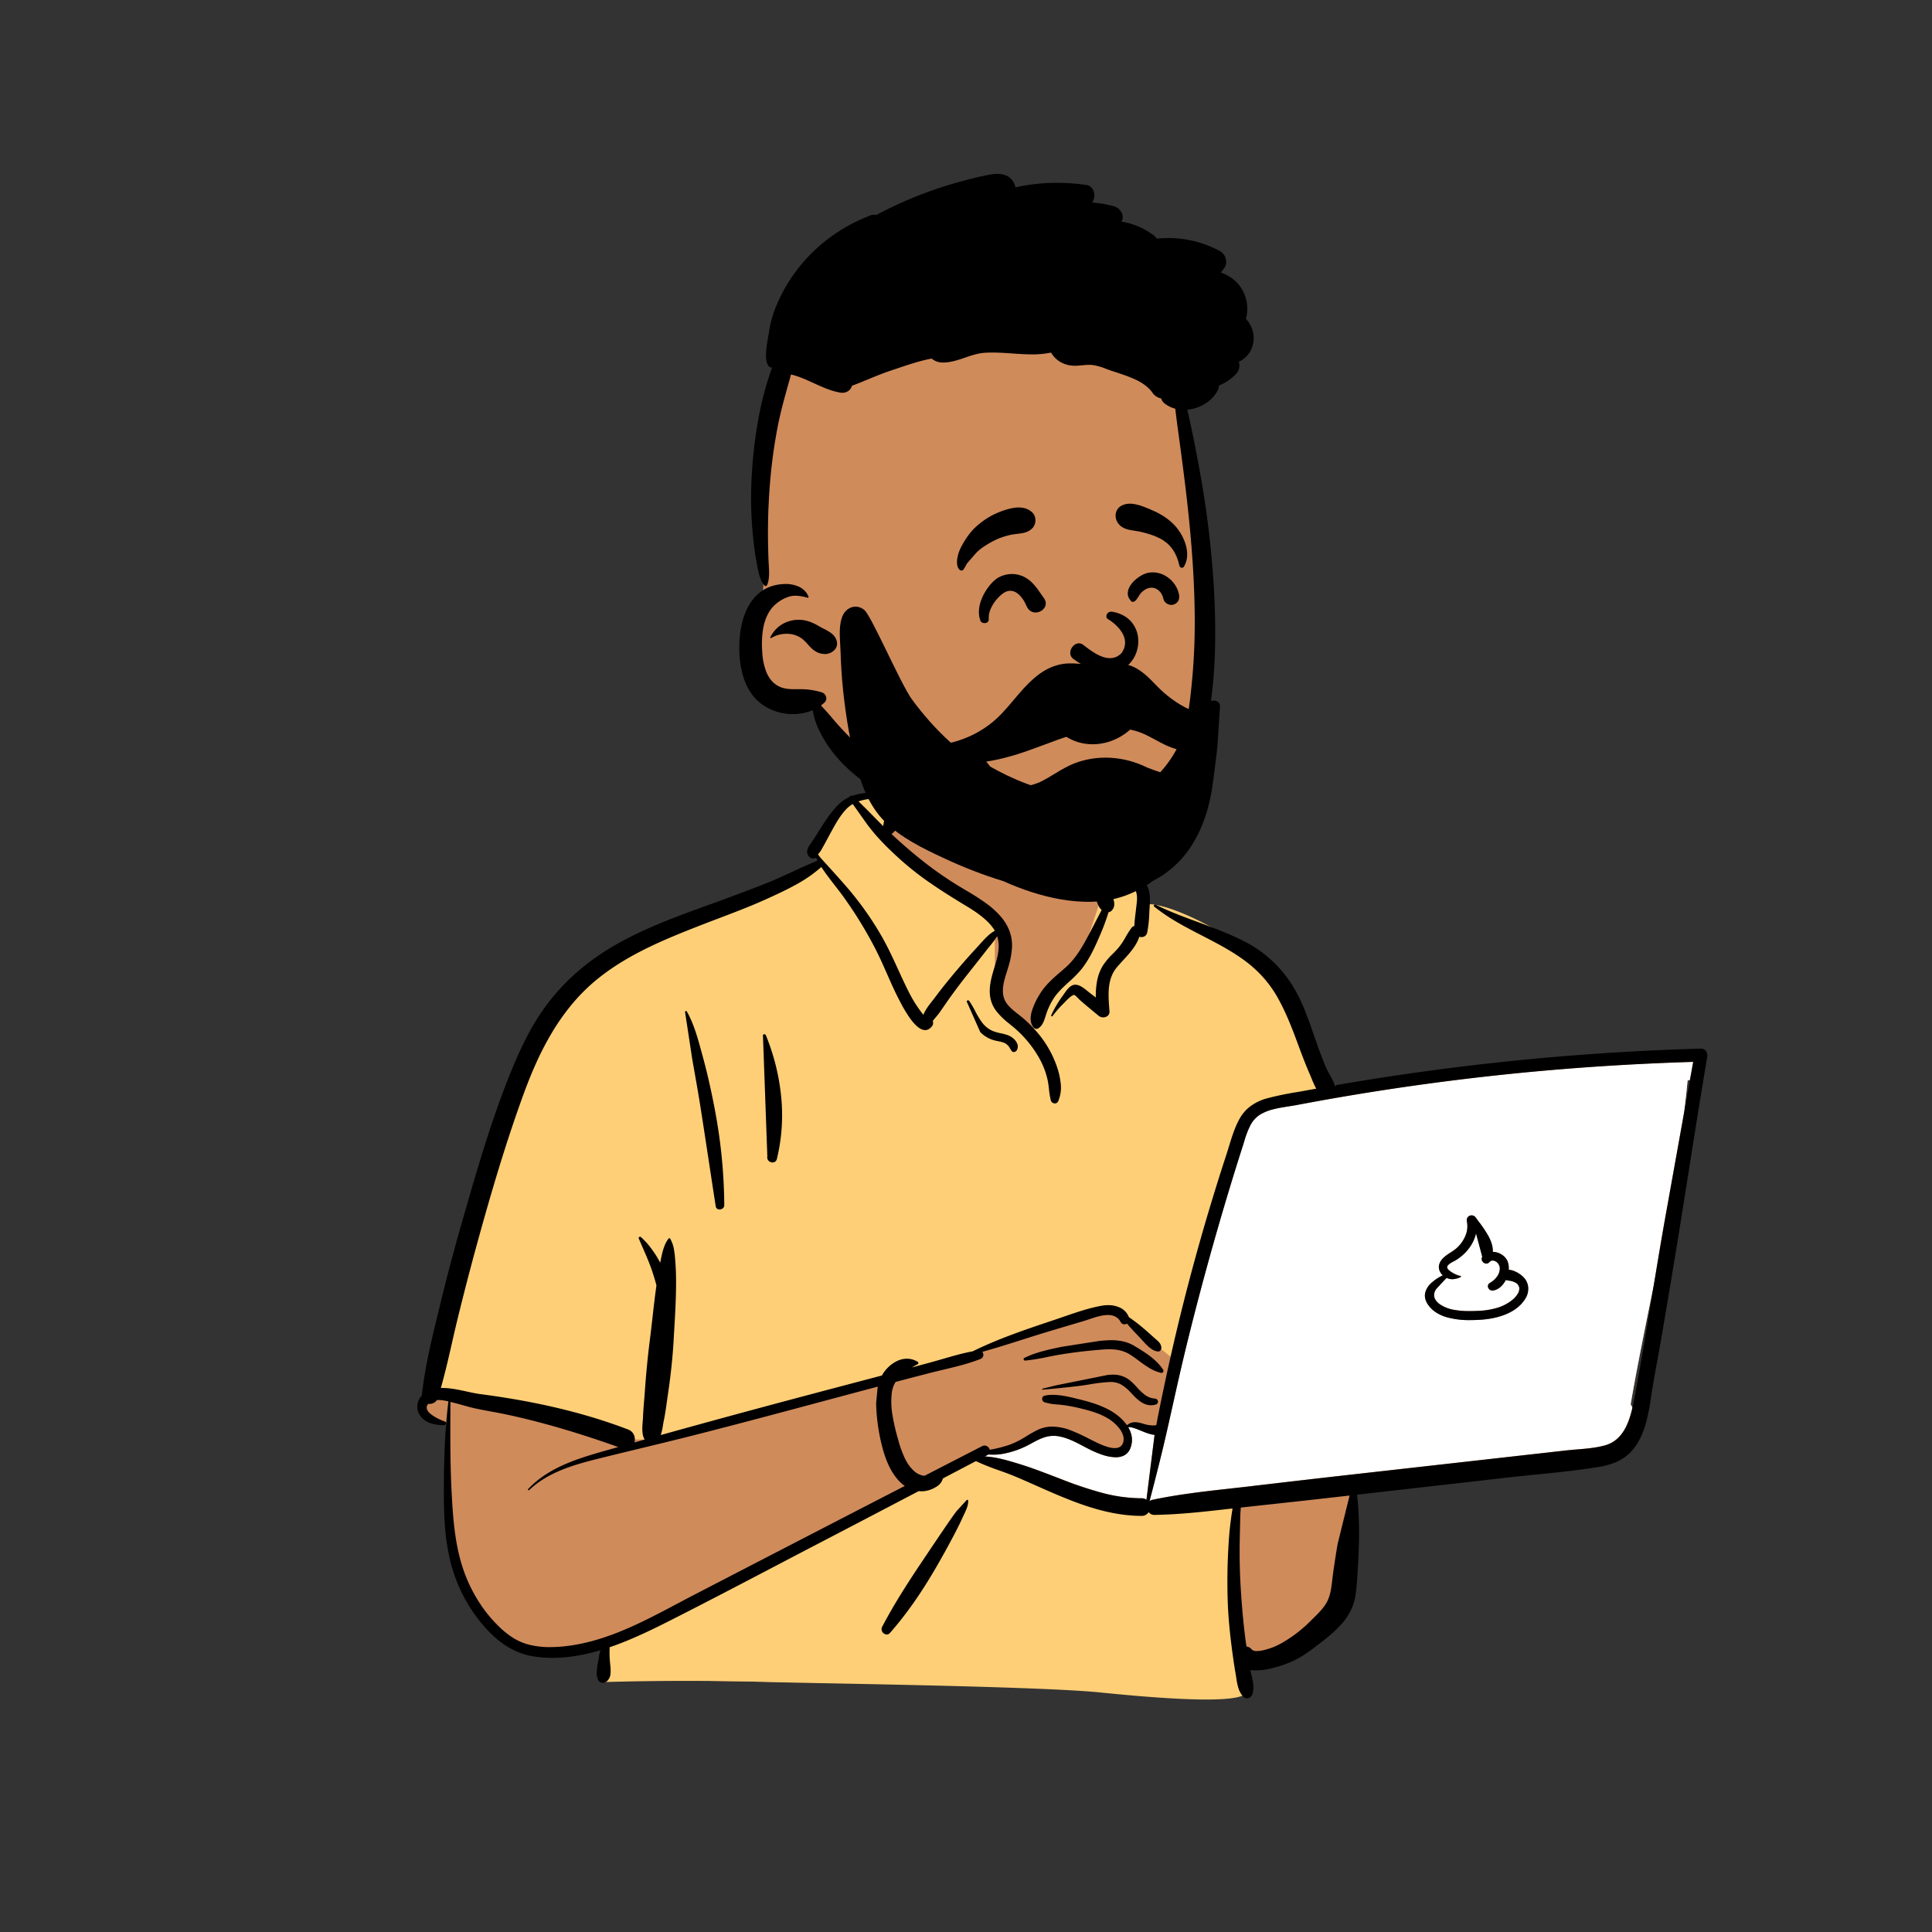 <?xml version="1.0" standalone="no"?>
<svg viewBox="-305 -150 1500 1500" style="width: 390px; height: 390px; justify-content: center; align-self: center; transform: scale(1, 1);" xmlns="http://www.w3.org/2000/svg"><rect x="-305" y="-150" width="1500" height="1500" fill="#333333" stroke="none"/><g transform="rotate(0 519.795 577.25)"><g id="body_Macbook" data-name="body/Macbook" transform="translate(0 459)"><path id="_Skin" data-name="✋ Skin" d="M971.081,233.472l-42.838,4.2c-68.388,5.225-136.749,16.137-204.613,22.686-1.69-2.75-5-2.3-7.005-.386-6.772-.593-14.361-5.769-20.5-.385-.2-.028-.4-.061-.6-.08-10.922-20.963-18.472-43.322-25.8-65.711-4.677-13.765-10.969-27.09-22.6-36.332-19.844-13.775-65.312-41.708-88.613-40.534A17.3,17.3,0,0,0,553,105.684c7.038-12-21.1-19.828-23.088-18.437,1.272-40.088-17.585-74.9-59.165-82.885C433.492-3.4,380.509-4.7,360.475,34.225c-2.2-.248-24.713-.365-26.892-.121-3.386-4.289-40.576,36.353-25.334,50.5C171.978,144.888,94.493,137.7,56.775,307.164c-5.1,15.92-5.471,33.341-10.855,48.906C26.763,400.8,11.226,448.432,7.359,497.1c-9.339,2.393-10.414,18.86.4,21.242,4.132.911,7.588,2.155,10.6,4.514-2.355,39.886,7.291,131,13.369,130.719,12.394,39.443,67.675,50.575,106.813,36.714-6.747,12.693,0,20.674,0,27.456,140.827,5.328,294.807,2.26,435.595,9.567,18.009-.256,36.951,4.423,54.714,1.73,10.833-2.6,10.851-19.63-.137-21.736l48.013-10.428c-1.073-.4,19.791-14.283,35.56-40.216,14.678-29.01,4.688-64.028,11.339-95.584,51.944-4.248,104.748-6.064,156.124-14.861,7.005,20.959,37.329-4.107,46.967-14.19l-.036-.047a11.708,11.708,0,0,0,8.531-10.824c3.271-4.674,3.958-11.262.821-15.779,14.378-82.968,36.3-167.68,44.222-251.428a17.73,17.73,0,0,0,7.675-3.74l-.181-.181c3.789-4.224,4.526-11.515-1.791-15.1C980.865,232.029,976.611,232.928,971.081,233.472Z" transform="translate(25.001 -24)" fill="#d08b5b"></path><path id="_Top" data-name="👕 Top" d="M599.044,706.568c-18.912,0-46.669-1.85-82.5-5.5-15.769-1.606-48.213-3.12-96.432-4.5-40.841-1.168-85.028-2.025-117.292-2.651h-.1c-16.834-.327-30.13-.585-38.016-.791l-2.164-.059c-22.335-.645-44.847-.971-66.91-.971s-44.3.327-66.09.971v-27l125-62,112-63,54-25,11,7,90,29,55,7,45-7v77l9,72c-1,1.825-4.149,3.212-9.375,4.125S608.5,706.568,599.044,706.568ZM170.6,504.653H147.368L12.183,472.007,0,467.986a336.59,336.59,0,0,1,5.035-35.972c2.221-11.447,5.108-23.361,8.58-35.412a584.928,584.928,0,0,1,24.849-68.464c2.783-8.043,4.253-16.741,5.675-25.153,1.335-7.9,2.715-16.06,5.18-23.753,7.474-33.58,16.611-60.791,27.934-83.188,2.722-5.385,5.623-10.58,8.62-15.439,2.94-4.767,6.071-9.368,9.3-13.675A162.067,162.067,0,0,1,115.9,144.112c13.563-12.348,29.547-22.772,50.3-32.806,18.815-9.1,39.246-16.841,62.9-25.81l.009,0c21.418-8.12,45.693-17.323,71.681-28.819a11.661,11.661,0,0,1-3.639-8.439,27.163,27.163,0,0,1,2.2-10.725c2.617-6.667,7.6-14.493,13.677-21.471A65.377,65.377,0,0,1,320.4,8.686c2.244-1.851,3.967-2.829,4.982-2.829a.9.9,0,0,1,.745.315l.213-.019.462-.024.594-.021c1.561-.045,4.395-.071,7.98-.071,7.273,0,16.307.105,17.642.256A58.258,58.258,0,0,1,356.773,0l8.267,6.172-18.047,29.65,87.913,71.111v56.8l27.832,26.325,15.908-26.325,22.417-29.811L516.994,85.6,511.57,53.76l10.908-1.028c.053,2.169.044,4.384-.026,6.583a1.722,1.722,0,0,1,.9-.16c1.946,0,6.516,1.058,11.154,3.018a35.95,35.95,0,0,1,6.559,3.53,15.183,15.183,0,0,1,4.6,4.662,6.937,6.937,0,0,1-.119,7.386A17.261,17.261,0,0,1,551.065,89c.478-.024.969-.036,1.458-.036,5.534,0,12.559,1.494,20.88,4.442A199.622,199.622,0,0,1,597.7,104.191c7.465,3.85,15.37,8.329,23.495,13.314,8.2,5.033,14.581,9.321,18.486,12.031a57.38,57.38,0,0,1,13.905,16.47,107.9,107.9,0,0,1,8.692,19.862l1.1,3.358,1.138,3.447,1.145,3.445c6.023,18.019,12.906,37.21,22.415,55.461.149.014.3.037.438.057l.026,0,.136.02a9.566,9.566,0,0,1,6.584-2.425,29.364,29.364,0,0,1,7.654,1.447,35.478,35.478,0,0,0,6.258,1.363,5.407,5.407,0,0,1,3.649-1.555,3.772,3.772,0,0,1,3.235,1.754l.121.187L631.8,249.051l-55.66,195.244L527.67,404.949l-26.018,3.87L432.942,433.6,353.03,454.357Z" transform="translate(32.456 3.932)" fill="#ffcf77"></path><path id="_Computer" data-name="💻 Computer" d="M127.855,341.045v0c5.676-21.482,10.058-39.152,13.793-55.609,1.406-6.2,2.813-12.5,4.173-18.588l0-.014c3.255-14.573,6.621-29.642,10.216-44.4,10.053-41.275,21.627-83.542,34.4-125.626,2.624-8.645,5.355-17.427,8.119-26.1l1.941-6.069,1.494-4.836a57.57,57.57,0,0,1,4.3-10.749,21.378,21.378,0,0,1,7.651-8.269,38.365,38.365,0,0,1,10.529-4.1c3.768-.94,7.693-1.556,11.49-2.152,2-.314,3.885-.61,5.731-.947l6.094-1.145c9.072-1.693,18.285-3.344,27.383-4.909,43.561-7.493,87.947-13.582,131.926-18.1,22.77-2.338,46-4.307,69.044-5.851C498.977,2.05,522.262.894,545.35.145L549.967,0l-2.513,14c-.593.194-1.205.361-1.821.5-.766,8.1-1.7,16.534-2.766,25.072l-15.581,86.839c-2.771,15.84-5.358,31.489-7.771,46.16l-3.356,16.544L514.082,199.4c-4.232,21-8.7,43.6-12.67,66.531a10.917,10.917,0,0,1,1.351,2.679l-.294,1.244-.2.83-.21.819a68.477,68.477,0,0,1-2.758,8.518,39.434,39.434,0,0,1-4.054,7.684,26.434,26.434,0,0,1-5.809,6.149,23.779,23.779,0,0,1-8.022,3.912c-6.941,1.914-14.448,2.539-21.708,3.143-2.477.206-5.037.419-7.507.68l-1.068.116L282.469,320.672c-17.749,2-36.6,4.166-61.116,7.037L203.7,329.78c-4.253.493-8.582.975-12.768,1.441l-.05.006c-20.034,2.232-40.75,4.54-60.791,8.8a5.447,5.447,0,0,0-2.229,1.012ZM377.9,119.157a3.684,3.684,0,0,0-3.677,4.458l.118.6a19.009,19.009,0,0,1-1.177,10.7,27.156,27.156,0,0,1-6.139,9.013,34.544,34.544,0,0,1-5.455,4.077c-3.544,2.315-7.209,4.71-8.594,8.643a7.7,7.7,0,0,0-.107,4.978,9.482,9.482,0,0,0,2.7,4.1l-.58.286-.567.29-.554.293-.54.3-.526.3A30.909,30.909,0,0,0,345.7,172.6a14.068,14.068,0,0,0-3.852,6.936c-.637,3.359.424,6.793,3.154,10.209a22.9,22.9,0,0,0,6.28,5.376,33.262,33.262,0,0,0,7.853,3.282,65.144,65.144,0,0,0,17.552,2.084c2.571,0,5.266-.1,8.237-.294l.868-.06c9.485-.711,26.523-3.823,34.067-16.669a14.2,14.2,0,0,0,2.006-8.4,12.785,12.785,0,0,0-3.572-7.824c-2.474-2.588-7.143-5.528-11.548-5.871a14.244,14.244,0,0,0-.947-6.7,11.518,11.518,0,0,0-4.628-5.154,13.687,13.687,0,0,0-6.781-2.049c.156-3.7-.952-7.706-3.391-12.241a93.688,93.688,0,0,0-7.5-11.164c-.416-.558-.846-1.135-1.262-1.7l-.542-.739-.527-.726a4.021,4.021,0,0,0-3.27-1.745ZM125.48,339.94h0a6.534,6.534,0,0,0-3.826-1.132h-.3a120.46,120.46,0,0,1-30.233-4.192A282.686,282.686,0,0,1,62,325l-2.918-1.112-8.134-3.127c-7.494-2.871-16.228-6.158-25.051-8.835L22.474,310.9l-1.74-.514c-5.925-1.73-12.914-3.558-19.825-4L0,306.335l1.942-1.019a4.591,4.591,0,0,0,.754-.5c1.331.1,2.577.146,3.811.146a41.283,41.283,0,0,0,7.41-.647,69.562,69.562,0,0,0,20.866-7.371l2.9-1.573,1.189-.631.786-.408.781-.394a39.173,39.173,0,0,1,6.272-2.575,23.008,23.008,0,0,1,6.682-1.011,24.152,24.152,0,0,1,5.021.541c6.424,1.352,12.3,4.444,17.977,7.433,1.394.734,2.834,1.492,4.257,2.211l1.281.638.86.416.877.413.888.406c6.717,3.022,12.454,4.554,17.051,4.554,6.32,0,10.349-2.924,11.976-8.692,1.381-4.9.613-9.841-2.282-14.7.176-.015.354-.022.529-.022,2.5,0,5.838,1.362,9.375,2.8,3.462,1.411,7.041,2.87,10.144,3.182l.43.035-6.3,50.36ZM376.3,193.481a64.38,64.38,0,0,1-12.06-.975,27.928,27.928,0,0,1-10.748-4.161c-2.771-1.9-4.38-4.177-4.654-6.58a7.912,7.912,0,0,1,2.441-6.3c2.345-2.552,4.768-5.189,7.281-7.755a10.014,10.014,0,0,0,4.395,1.03,15.86,15.86,0,0,0,6.438-1.654.432.432,0,0,0,.245-.508.546.546,0,0,0-.505-.453c-1.045,0-3.454-.95-5.726-2.258-1.256-.722-4.2-2.57-4.435-4.121-.311-2.068,3.059-3.826,5.288-4.99l.007,0c.244-.127.475-.248.682-.359l.3-.164.26-.151a38.158,38.158,0,0,0,6.063-4.551,32.255,32.255,0,0,0,9.657-15.778l.131-.544,4.841,18.133-.084.149a3.257,3.257,0,0,0,.134,3.264,3.787,3.787,0,0,0,3.126,1.877,2.97,2.97,0,0,0,2.155-.948l.267-.287a3.465,3.465,0,0,1,2.549-1.143,5.336,5.336,0,0,1,3.738,1.884,6.107,6.107,0,0,1,1.749,3.836,11.036,11.036,0,0,1-1.982,6.454,17.186,17.186,0,0,1-4.879,4.667l-.265.172-.7.433a2.9,2.9,0,0,0-1.316,3.352,3.563,3.563,0,0,0,3.4,2.5,3.764,3.764,0,0,0,.567-.044c3.885-.595,7.457-3.57,9.8-8.164a22.163,22.163,0,0,0,2.485.508,14.088,14.088,0,0,1,4.778,1.405,5.632,5.632,0,0,1,3.23,4.237,7.46,7.46,0,0,1-1.209,4.551,17.951,17.951,0,0,1-3.388,4.072l-.16.143-.32.279a34.019,34.019,0,0,1-12.384,6.511,58.539,58.539,0,0,1-13.918,2.239l-.534.024C381.215,193.39,378.79,193.481,376.3,193.481Z" transform="translate(459.6 215.4)" fill="#fff"></path><path id="_Ink" data-name="🖍 Ink" d="M644.108,714.587a3.747,3.747,0,0,1-2.779-1.232,17.477,17.477,0,0,1-3.893-6.888,52.855,52.855,0,0,1-1.61-7.814v-.006l0-.016c-.134-.867-.272-1.763-.423-2.645-1.054-6.166-2.009-12.569-2.921-19.574-1.917-14.734-2.971-26.864-3.317-38.176-.4-13.028-.246-26.254.459-39.31.344-6.363.783-13.2,1.666-20.116.406-3.182.759-5.852,1.161-8.539.15-1,.317-2.015.512-3.1l-10.811,1.22c-15.833,1.767-32.725,3.515-49.856,3.781H572.2a5.4,5.4,0,0,1-4.4-2.182,6.206,6.206,0,0,1-5.512,2.948h-.032c-23.787-.088-45.888-8.076-66.227-16.694-5.084-2.155-10.21-4.43-15.168-6.63l-.021-.009c-5.465-2.425-11.117-4.933-16.725-7.286-4.12-1.729-8.429-3.279-12.6-4.778a183.264,183.264,0,0,1-17.826-7.127l-25.62,13.439a10.53,10.53,0,0,1-4.208,5.885,22.7,22.7,0,0,1-4.793,2.566,19.918,19.918,0,0,1-7.67,1.528,20.828,20.828,0,0,1-2.146-.112c-23.43,12.277-41.414,21.685-58.313,30.5l-19.453,10.14c-11.248,5.857-22.577,11.79-33.532,17.527-27.079,14.182-55.08,28.847-82.828,42.866l-2.871,1.445c-12.556,6.3-27.47,13.443-42.885,18.711a76.159,76.159,0,0,0,.22,11.469l.076.873c.034.363.071.725.109,1.109l0,.042a34.478,34.478,0,0,1,.227,6.969,8.763,8.763,0,0,1-2.735,5.912,4.976,4.976,0,0,1-3.266,1.223,3.858,3.858,0,0,1-3.58-2.106,13.446,13.446,0,0,1-1.087-6.814,58.845,58.845,0,0,1,1.049-7.5c.212-1.15.412-2.233.562-3.24a49.273,49.273,0,0,1,1.1-5.6,152.717,152.717,0,0,1-18.426,4.321,114.164,114.164,0,0,1-18.621,1.6,94,94,0,0,1-15.188-1.212,53.069,53.069,0,0,1-12.037-3.487,59.928,59.928,0,0,1-10.721-5.936,76.32,76.32,0,0,1-9.525-7.866,103.674,103.674,0,0,1-8.449-9.279,120.433,120.433,0,0,1-14.3-22.283,121.976,121.976,0,0,1-9.107-24.864,171.148,171.148,0,0,1-4.392-29.823c-.678-10.125-.721-20.489-.666-30.18.068-11.9.338-22.414.828-32.148.578-11.5,1.458-21.983,2.689-32.041a34.716,34.716,0,0,0-7.706-1.091c-.408,0-.81.013-1.194.04a6.187,6.187,0,0,1-2.535,2.257,7.457,7.457,0,0,1-3.274.745,7.594,7.594,0,0,1-.891-.053,4.02,4.02,0,0,0-1.13,3.83c.507,1.989,2.557,4.072,6.091,6.191a45.463,45.463,0,0,0,7.813,3.653,1.61,1.61,0,0,1,1.023,1.808,1.3,1.3,0,0,1-1.344,1.141l-.077,0-1.113-.053c-6.93-.369-13.892-1.577-17.869-7.863A12.081,12.081,0,0,1,.086,486.7a12.958,12.958,0,0,1,3.432-7.266c2.265-21.418,7.434-42.671,12.432-63.224l.032-.131c.571-2.349,1.162-4.778,1.738-7.167,5.119-21.228,11.063-43.562,18.172-68.277l2.918-10.129c4.935-17.091,10.3-35.364,16.09-53.2,6.352-19.568,12.569-36.624,19.007-52.142,3.975-9.582,7.776-17.791,11.62-25.1a177.7,177.7,0,0,1,14.593-23.461,165.137,165.137,0,0,1,16.8-19.283,172.334,172.334,0,0,1,19.551-16.491c11.722-8.5,25.376-16.2,41.743-23.54,14.425-6.47,29.387-11.99,44.724-17.542l1.342-.485c14.93-5.4,30.881-11.246,46.378-17.391,7.018-2.782,14-6,20.743-9.113,6.307-2.91,12.829-5.918,19.36-8.559-.446-.81-.874-1.624-1.272-2.418l-.249.211-.005,0,0,0c-.039.03-.08.061-.122.09a3,3,0,0,1-1.725.51,4.164,4.164,0,0,1-2.755-1.088,5.513,5.513,0,0,1-1.968-4.654,10.219,10.219,0,0,1,1.987-4.737l.276-.394c1.969-2.758,3.8-5.682,5.579-8.51.522-.831,1.113-1.773,1.689-2.679l1.493-2.345c3.916-6.13,8.186-12.549,13.536-17.74a29.28,29.28,0,0,1,8.04-5.529.278.278,0,0,1,.044-.272,2.912,2.912,0,0,1,1.975-.918.734.734,0,0,1,.494.146,47.166,47.166,0,0,1,16.3-2.468c4.548,0,9.154.391,13.114.758l1.887-5.991a10.081,10.081,0,0,1,3.576-4.7A8.322,8.322,0,0,1,377.4,0a8.727,8.727,0,0,1,8.408,6.405,10.754,10.754,0,0,1,.247,4.463c-.932,6.535-4.363,13.319-7.933,19.678-2.279,4.058-5.465,9.209-9.911,13.047,7.4,6.9,15.123,13.59,22.956,19.872a283.248,283.248,0,0,0,26.972,19.081c2.526,1.579,5.127,3.126,7.642,4.622a181.123,181.123,0,0,1,16.831,10.876,65.556,65.556,0,0,1,9.968,9.084,38.513,38.513,0,0,1,7.08,11.406,32,32,0,0,1,2.005,13.769,62.875,62.875,0,0,1-2.612,13.764l-.3,1.026c-.315,1.06-.648,2.119-1,3.24-2.593,8.241-5.531,17.582.118,25.057,2.375,3.142,5.569,5.643,8.658,8.061,1.141.893,2.319,1.816,3.43,2.752a94.3,94.3,0,0,1,10.179,9.975,82.458,82.458,0,0,1,15.879,26.364l.313.888a58.07,58.07,0,0,1,3.218,13.944,26.509,26.509,0,0,1-2.078,13.826,2.59,2.59,0,0,1-2.437,1.484,3.231,3.231,0,0,1-3.133-2.212,59.066,59.066,0,0,1-1.487-8.9,70.593,70.593,0,0,0-1.147-7.558,62.243,62.243,0,0,0-6.221-16.143,87.439,87.439,0,0,0-21.384-25.379l-2.591-2.107a57.965,57.965,0,0,1-9.178-8.932,24.593,24.593,0,0,1-5.143-11.653c-1.173-7.846,1.131-15.474,3.359-22.852l.006-.02c.551-1.826,1.121-3.714,1.625-5.565,2.008-7.374,2.145-13.259.434-18.519a77.772,77.772,0,0,1-5.961,8.052c-.719.889-1.4,1.729-2.046,2.558-3.887,4.979-7.846,9.99-11.675,14.836l-.518.656-2.879,3.645c-5.712,7.239-10.612,13.777-14.98,19.986-2.308,3.283-4.519,6.483-6.376,9.18-.867,1.258-1.94,2.54-2.979,3.779l-.005.007c-.869,1.037-1.767,2.109-2.553,3.176a4.112,4.112,0,0,1-.373,3.738c-1.631,2.2-3.49,3.32-5.528,3.321-3.417,0-7.386-3.1-11.8-9.225a111.606,111.606,0,0,1-8.074-13.618l-.191-.367-.071-.136c-3.452-6.627-6.514-13.57-9.475-20.285-3-6.792-6.092-13.814-9.593-20.512a320.782,320.782,0,0,0-24.588-39.854c-2.1-2.888-4.325-5.752-6.479-8.522-3.533-4.544-7.186-9.242-10.335-14.133a105.675,105.675,0,0,1-20.1,13.922c-7.459,4.12-15.5,7.788-21.962,10.735l-.008,0c-12.321,5.618-25.216,10.514-37.687,15.249l-.025.009c-3.564,1.353-7.25,2.753-10.863,4.146l-4.8,1.865c-15.806,6.169-28.956,11.589-41.758,17.993-15.148,7.577-27.647,15.544-38.212,24.356a143.619,143.619,0,0,0-18.531,18.672,174.344,174.344,0,0,0-15,21.3,229.89,229.89,0,0,0-12.131,23.2c-3.41,7.467-6.655,15.435-9.92,24.36-6.491,17.741-12.774,36.547-19.208,57.494-5.3,17.269-10.652,35.776-16.828,58.243-5.519,20.073-10.75,40.246-15.548,59.959-1.468,6.032-2.874,12.185-4.234,18.137l0,.018c-2.621,11.475-5.332,23.341-8.61,34.855.444-.016.89-.023,1.323-.023,6.177,0,12.658,1.417,18.926,2.787,3.579.782,6.958,1.521,9.992,1.918,21.164,2.771,40.27,6.165,58.409,10.376,9.826,2.281,19.462,4.837,28.641,7.6,9.635,2.9,19.1,6.116,28.122,9.569a7.839,7.839,0,0,1,4.548,4.287,8.86,8.86,0,0,1,.362,5.754l3.162-.9.118-.034c1.651-.469,3.141-.891,4.647-1.314-2.358-3.613-1.881-9.526-1.5-14.278.087-1.078.169-2.1.211-3.01l.014-.338c.154-4.31.519-8.686.873-12.919l0-.022c.184-2.2.374-4.477.531-6.712.93-13.217,2.088-25.4,3.541-37.245l.388-3.1c.734-5.746,1.4-11.6,2.036-17.252v-.008c.864-7.634,1.758-15.529,2.837-23.26l.222-1.542c-.783-2.994-1.724-6.151-3.051-10.236-2.051-6.311-4.739-12.466-7.337-18.42-1.118-2.56-2.273-5.206-3.367-7.841a.8.8,0,0,1,.053-.785,1.176,1.176,0,0,1,.969-.469,1.041,1.041,0,0,1,.7.251,61.718,61.718,0,0,1,8.309,9.262,87.285,87.285,0,0,1,6.641,10.618c.03-.15.058-.3.086-.451.034-.183.073-.39.113-.589l.447-2.2c1.113-5.412,2.472-11.059,5.742-15.382a.937.937,0,0,1,.732-.384.734.734,0,0,1,.645.384,25.17,25.17,0,0,1,2.9,8.249,82.377,82.377,0,0,1,1.01,8.818c.029.371.058.738.087,1.1.62,7.754.594,15.537.521,20.716-.151,10.774-.8,21.737-1.425,32.339-.147,2.488-.314,5.309-.469,8.066-.678,12.078-2.011,24.943-4.075,39.327l-.357,2.453c-.247,1.68-.487,3.395-.719,5.053l0,.013c-.628,4.494-1.276,9.135-2.159,13.643l-.342,1.683c-.2.951-.377,2.023-.564,3.158a45.689,45.689,0,0,1-1.769,7.822c31.663-8.831,65.166-17.965,99.58-27.148,17.067-4.555,34.425-9.135,51.211-13.565,6.846-1.806,13.925-3.674,20.927-5.525a27.069,27.069,0,0,1,4.821-6.333,26.011,26.011,0,0,1,6.909-4.888,17.862,17.862,0,0,1,7.666-1.82,15.946,15.946,0,0,1,8.43,2.452,1.075,1.075,0,0,1,.5.945.956.956,0,0,1-.5.837c-1.784.975-3.22,1.789-4.518,2.56l14.44-3.911c3.182-.862,6.435-1.805,9.581-2.718l.013,0c7.562-2.193,15.382-4.46,23.168-5.9,19.951-9.845,41.535-17.078,62.41-24.072l1.256-.421,2.526-.854c1.46-.5,2.981-1.022,4.323-1.485,9.579-3.3,19.485-6.716,29.342-8.52a29.193,29.193,0,0,1,5.236-.483,21.038,21.038,0,0,1,9.63,2.117,13.433,13.433,0,0,1,6.517,7.183,133.585,133.585,0,0,1,12.039,9.277c1.958,1.642,3.89,3.385,5.758,5.07l.024.022c.771.7,1.568,1.414,2.356,2.116l.5.437.49.422.02.017c1.952,1.677,3.494,3,3.994,5.816a3.422,3.422,0,0,1-.7,2.694,2.173,2.173,0,0,1-1.7.82,2.438,2.438,0,0,1-.262-.014c-4.756-.509-8.76-4.971-12.294-8.908l0,0c-.884-.985-1.72-1.916-2.529-2.742-3.52-3.6-6.416-6.667-9.107-9.976a4.244,4.244,0,0,1-2.02.526,3.222,3.222,0,0,1-2.969-1.785,9.657,9.657,0,0,0-4.217-4.253,12.6,12.6,0,0,0-5.689-1.191c-4.814,0-10.379,1.889-14.851,3.407l-.006,0c-1.441.489-2.8.951-4.013,1.31l-11.89,3.519c-4.93,1.461-11.41,3.388-17.819,5.335-5.98,1.816-12.034,3.738-17.888,5.6-10.158,3.225-20.662,6.559-31.093,9.443a3.426,3.426,0,0,1,.818,3.08,3.612,3.612,0,0,1-2.344,2.511c-9.352,3.669-19.477,6.079-29.268,8.41l-.014,0c-3.66.871-7.444,1.772-11.1,2.72-8.374,2.171-16.9,4.4-25.329,6.612a20.612,20.612,0,0,0-2.926,8.083,60.471,60.471,0,0,0,.522,17.852,160.662,160.662,0,0,0,4,17.572l.455,1.638a85.947,85.947,0,0,0,4.957,13.83c2.49,5.151,5.37,8.877,8.8,11.39a13.412,13.412,0,0,0,6.612,2.519c15.154-7.8,29.977-15.43,44.728-23a4.163,4.163,0,0,1,1.911-.486,4.354,4.354,0,0,1,4.025,3.271,97.5,97.5,0,0,0,15.286-3.845,68.121,68.121,0,0,0,13.189-6.69c2.765-1.669,5.622-3.393,8.639-4.835a26.22,26.22,0,0,1,11.551-2.592,41.257,41.257,0,0,1,14.443,2.985,140.682,140.682,0,0,1,13.793,6.339c.888.448,1.805.91,2.7,1.354l3.005,1.477c4,1.941,9.847,4.521,14.421,4.521,3.29,0,5.444-1.343,6.4-3.992a9.188,9.188,0,0,0,.141-5.647,16.413,16.413,0,0,0-2.75-5.357,32.634,32.634,0,0,0-8.8-7.907,53.531,53.531,0,0,0-10.56-4.828c-3.893-1.34-7.849-2.346-11.2-3.153-4.356-1.048-8.7-1.881-12.92-2.474-1.57-.221-3.183-.363-4.743-.5a43.034,43.034,0,0,1-10.008-1.685,2.93,2.93,0,0,1-1.9-2.9,2.33,2.33,0,0,1,1.9-2.247,28.72,28.72,0,0,1,6.34-.654c5.589,0,11.61,1.276,17.284,2.656l3.981.981c6.442,1.581,14.81,3.919,22.408,8a46,46,0,0,1,7.567,5.1,34.733,34.733,0,0,1,6.383,6.861,8.762,8.762,0,0,1,6.248-2.357,17.7,17.7,0,0,1,4.528.675l2.141.595a26.3,26.3,0,0,0,7.046,1.25,14.281,14.281,0,0,0,2.8-.275c.442-2.4.921-4.979,1.426-7.511,5.013-25.17,10.468-49.907,16.213-73.523,5.066-20.825,10.633-41.941,16.544-62.76,5.848-20.6,12.2-41.486,18.881-62.094l1.34-4.117c.687-2.1,1.357-4.288,2.005-6.4l.007-.021c2.29-7.47,4.657-15.194,8.509-21.91a30.4,30.4,0,0,1,8.987-9.828,39.72,39.72,0,0,1,12.168-5.563,237.6,237.6,0,0,1,23.268-4.833l.033-.006c2.579-.446,5.245-.908,7.844-1.389,1.38-.255,2.815-.511,4.082-.738.934-.167,1.9-.34,2.85-.512a76.176,76.176,0,0,1-3.685-8.092c-.361-.885-.7-1.717-1.036-2.5l-.23-.532c-3.074-7.009-5.783-14.131-7.8-19.552l-1.83-4.946c-4.215-11.368-8.859-23.417-15.185-34.766A89.565,89.565,0,0,0,656.721,154.8a94.825,94.825,0,0,0-14.611-13.2c-10.29-7.554-21.755-13.476-32.842-19.2-6.327-3.268-12.868-6.647-19.122-10.294a142.871,142.871,0,0,1-18.012-12.217.75.75,0,0,1-.271-.865,1.1,1.1,0,0,1,1-.7.9.9,0,0,1,.407.1c10.087,5.069,20.9,9.064,31.355,12.928l.005,0c4.5,1.662,9.146,3.38,13.665,5.157l2.962,1.168c11.6,4.6,23.788,9.729,34.186,17.439a94.9,94.9,0,0,1,15.375,14.271,97.9,97.9,0,0,1,11.871,17.308c5.447,10.081,9.33,21.246,13.085,32.043l0,.009c.841,2.418,1.71,4.918,2.579,7.351l1.26,3.519c1.813,5.028,3.808,10.406,6.115,15.669.719,1.64,1.674,3.349,2.686,5.159a48.055,48.055,0,0,1,3.948,8.227l.828-.144.034-.006c3.793-.658,7.715-1.339,11.576-1.984,22.351-3.732,45.087-7.127,67.576-10.092,22.471-2.962,45.308-5.576,67.877-7.767s45.473-4.02,68.1-5.437,45.591-2.461,68.255-3.1l.154,0a4.462,4.462,0,0,1,3.516,1.6,5.964,5.964,0,0,1,1.211,4.806c-4.925,29.126-9.611,58.745-14.143,87.389l-.01.061c-3.518,22.233-7.155,45.224-10.877,67.809-3.8,23.051-7.633,45.82-11.4,67.675-.842,4.886-1.752,9.832-2.632,14.616-1.183,6.427-2.405,13.069-3.473,19.623-.321,1.974-.629,3.984-.926,5.929l-.011.072a173.9,173.9,0,0,1-4.24,21.57c-2.675,9.346-6.5,16.564-11.707,22.066a34.186,34.186,0,0,1-11,7.623,54.348,54.348,0,0,1-12.912,3.774c-15.56,2.678-31.639,4.281-47.189,5.831-6.86.684-13.951,1.391-20.892,2.181l-120.447,13.7c.854,7.764,1.346,15.581,1.5,23.9.145,7.593.007,15.455-.421,24.036l-.46,8.836c-.36,6.794-.8,14.032-1.847,21.257a40.016,40.016,0,0,1-3.881,12.279,48.635,48.635,0,0,1-7.38,10.605c-5.257,5.828-11.508,10.769-18.542,16.164-6.122,4.7-13.337,9.984-21.487,13.273l-1.022.406a101.646,101.646,0,0,1-11.389,3.7,55.563,55.563,0,0,1-13.539,1.975,27.6,27.6,0,0,1-4.376-.326c.238,1.194.525,2.428.8,3.621,1.186,5.108,2.412,10.39.7,15.328a4.652,4.652,0,0,1-1.664,2.224A4.371,4.371,0,0,1,644.108,714.587Zm79.7-157.46-12.62,1.435c-14.8,1.685-29.367,3.281-41.665,4.621l-30.172,3.279c-.038.85-.107,1.674-.174,2.47v.008c-.067.8-.131,1.565-.15,2.222-.2,6.957-.357,14.021-.483,20.1-.277,13.354.029,26.9.911,40.271.994,15.072,2.182,27.424,3.739,38.873l.359,2.578.208,1.356a5.933,5.933,0,0,1,4.006,2.215c.74.883,2.11,1.331,4.074,1.331,3.486,0,8.084-1.376,11.328-2.53,6.04-2.149,11.822-5.886,16.681-9.258a104.785,104.785,0,0,0,13.929-11.859l3.566-3.526c3.482-3.461,7.067-7.216,9.271-11.714,2.43-4.957,3.108-10.788,3.765-16.427.135-1.161.275-2.362.427-3.513.932-7.048,2.1-14.713,3.67-24.121l9.331-37.808ZM25.717,484.446l-.055,13.108c-.066,17.833-.051,36.822.911,55.678l.18,3.439c1.079,20.185,2.753,41.538,10.16,61.222a116.93,116.93,0,0,0,11.512,22.746,104.928,104.928,0,0,0,16.357,19.522,62.185,62.185,0,0,0,9.918,7.655,43.356,43.356,0,0,0,11.469,4.961,64.358,64.358,0,0,0,16.838,2.026c2.242,0,4.535-.084,7.009-.256,33.12-2.31,63.1-18.215,92.1-33.6l.005,0h0c4.387-2.327,8.924-4.733,13.36-7.03,51.959-26.9,107.346-55.565,163.012-84.247a26.681,26.681,0,0,1-4.113-3.463c-6.118-6.32-10.46-15.16-13.663-27.822a146.839,146.839,0,0,1-4.485-32.985l1.219-12.816-1.309.345c-13.539,3.6-27.272,7.279-40.553,10.838-33.449,8.966-68.037,18.237-102.175,26.882-13.605,3.445-27.471,6.8-40.88,10.046-9.861,2.386-20.058,4.854-30.073,7.338l-3.826.958c-18.323,4.63-37.415,10.29-51.789,23.906a.55.55,0,0,1-.38.161.6.6,0,0,1-.531-.364.531.531,0,0,1,.115-.594c6.951-7.4,15.793-13.467,27.032-18.551,10.181-4.6,21.021-7.848,31.251-10.774,2.138-.611,4.314-1.225,6.418-1.819l.09-.025c1.5-.423,3.369-.95,5.15-1.457-31.8-11.335-60.353-19.635-87.3-25.371-3.79-.807-7.667-1.519-11.415-2.208h-.005c-3.811-.7-7.752-1.424-11.6-2.248-3.432-.734-6.866-1.694-10.187-2.623-1.835-.513-3.732-1.043-5.619-1.533Zm964.876-264c-23.866.721-47.929,1.874-71.52,3.427-23.825,1.568-47.831,3.588-71.349,6-43.964,4.514-88.35,10.6-131.925,18.1-9.094,1.564-18.307,3.215-27.383,4.909l-5.468,1.029c-2.039.386-4.136.715-6.357,1.064-3.8.6-7.721,1.211-11.49,2.152a38.362,38.362,0,0,0-10.528,4.1,22.129,22.129,0,0,0-8.231,9.359,74.766,74.766,0,0,0-4.453,12.031c-.336,1.1-.682,2.228-1.036,3.327-3.329,10.348-6.621,20.882-9.786,31.308-12.768,42.07-24.341,84.337-34.4,125.626-3.591,14.74-6.952,29.787-10.2,44.339l0,.007,0,.012c-1.365,6.112-2.777,12.433-4.187,18.646-3.735,16.463-8.118,34.134-13.794,55.612a5.45,5.45,0,0,1,2.231-1.013c20.045-4.265,40.764-6.573,60.8-8.806,4.193-.467,8.528-.95,12.81-1.446l2.381-.277c24.173-2.843,50.158-5.881,76.392-8.83l168.658-18.967c2.817-.317,5.744-.56,8.573-.8,7.262-.6,14.769-1.229,21.71-3.143,7.337-2.024,12.792-6.932,16.675-15,3.257-6.772,4.887-14.549,6.4-22.59l.084-.443c4.979-26.483,9.424-53.548,13.723-79.722l0-.019c2.884-17.563,5.867-35.724,8.99-53.576ZM562.258,559.257h.024a6.52,6.52,0,0,1,3.822,1.133l6.3-50.361c-3.2-.211-6.947-1.74-10.574-3.218-3.537-1.442-6.877-2.8-9.375-2.8-.182,0-.36.007-.529.022,2.895,4.857,3.663,9.8,2.282,14.7-1.626,5.767-5.656,8.692-11.977,8.692a34.632,34.632,0,0,1-10.808-2.08A76.108,76.108,0,0,1,522,521.354c-1.671-.831-3.352-1.716-4.979-2.573-5.679-2.989-11.551-6.081-17.976-7.433a24.486,24.486,0,0,0-5.019-.541c-6.494,0-11.7,2.834-17.737,6.115l-.879.478a69.584,69.584,0,0,1-20.865,7.371,41.321,41.321,0,0,1-7.408.646c-1.235,0-2.482-.048-3.812-.147a4.541,4.541,0,0,1-.754.5l-1.942,1.02c8.8.4,17.884,3.159,25.9,5.592,8.812,2.674,17.551,5.963,25.051,8.837l8.134,3.126a305.272,305.272,0,0,0,30.521,10.327,122.33,122.33,0,0,0,31.747,4.59ZM338.074,20.241a22.5,22.5,0,0,0-5.109,4.034c-4.806,5.1-8.268,11.417-11.615,17.528l-.2.365c-.834,1.523-1.657,3.057-2.452,4.541l-.011.021c-.973,1.815-1.979,3.691-2.993,5.523-.878,1.586-1.781,3.147-2.47,4.331a17.369,17.369,0,0,1-1.174,1.578l0,0h0c-.338.425-.688.865-.928,1.206.588.823,1.228,1.682,1.957,2.625.052.067.8.892,2.044,2.26l.051.056c5.086,5.6,17,18.7,21.868,24.661,4.763,5.827,9.238,11.793,13.3,17.732,4.219,6.167,8.136,12.511,11.642,18.856,4.159,7.529,7.791,15.452,11.3,23.115,2.417,5.274,4.916,10.725,7.57,16.012a98.818,98.818,0,0,0,11.526,18.542c.106.13.218.257.326.381l.007.008.013.014c.069.079.138.158.207.239,1.437-3.882,4.69-7.977,7.065-10.967.536-.675,1.043-1.313,1.462-1.866l.208-.277c4.525-6.1,9.555-12.422,15.829-19.9,4.837-5.76,9.987-11.623,15.3-17.424l1.966-2.134c.662-.715,1.341-1.478,2.061-2.285,3.192-3.581,7.164-8.039,11.535-10.343a25.754,25.754,0,0,0-1.993-3.02c-5.148-6.727-12.516-11.546-19.019-15.535l-4.517-2.748C409.416,89.2,402.356,84.429,397.7,81.184a228.3,228.3,0,0,1-23.445-18.523c-7.068-6.447-15.222-14.212-22.108-22.928l-2.326-2.942ZM366.486,15.1c-1.868.157-3.809.271-5.686.38-6.207.363-12.625.739-18.267,2.728,3.893,3.68,7.729,7.593,11.438,11.377,2.526,2.577,5.138,5.242,7.737,7.8a94.725,94.725,0,0,1,2.072-9.956c.215-.873.436-1.774.647-2.663Zm-2.048,649.931a4.122,4.122,0,0,1-3.375-2.07,3.894,3.894,0,0,1-.174-3.9c9.617-18.347,20.954-35.774,31.773-51.872l1.478-2.2c5.091-7.578,10.355-15.413,15.587-23.09,2.825-4.144,5.142-7.461,7.294-10.439l1.5-2.057,8.117-8.882a.732.732,0,0,1,.35-.09.716.716,0,0,1,.708.7c.143,3.563-1.5,7.025-3.085,10.374-.24.506-.511,1.079-.758,1.616l-.181.4c-1.872,4.165-4.072,8.648-6.723,13.706-4.828,9.206-9.784,18.174-14.729,26.654-11.462,19.662-22.983,35.984-35.22,49.9A3.382,3.382,0,0,1,364.438,665.035Zm205.248-178c-4.266,0-8.37-2.183-12.918-6.872l-3.055-3.192a32.528,32.528,0,0,0-6.677-5.672,16.523,16.523,0,0,0-8.76-2.311c-.267,0-.542.005-.818.015a129.472,129.472,0,0,0-15.512,1.839h-.007c-2.93.468-5.96.951-8.929,1.3-8.829,1.044-18.11,1.99-27.585,2.811h-.034a.335.335,0,0,1-.327-.318.367.367,0,0,1,.261-.419l10.321-2.569,40.123-8.093a34.267,34.267,0,0,1,4.131-.266,20.476,20.476,0,0,1,13.478,4.534,52.972,52.972,0,0,1,5.223,5.15,44.586,44.586,0,0,0,6.2,5.9,14.8,14.8,0,0,0,7.958,3,2.412,2.412,0,0,1,2.277,2.159,2.214,2.214,0,0,1-1.653,2.443A13.045,13.045,0,0,1,569.686,487.031Zm7.978-25.108a1.566,1.566,0,0,1-.362-.043,32.577,32.577,0,0,1-9.057-3.831,98.379,98.379,0,0,1-8.117-5.6c-2.008-1.488-4.084-3.025-6.208-4.412-4.727-3.087-9.865-4.463-16.661-4.463-3.226,0-6.5.292-9.957.6l-.608.054c-9.927.884-19.455,2.089-28.318,3.58-3.057.514-6.167,1.142-9.175,1.748a154.015,154.015,0,0,1-17.381,2.82l0-.018a1.161,1.161,0,0,1-1.076-.922.962.962,0,0,1,.516-1.125c8.838-4.413,18.926-6.527,28.682-8.572l.642-.134,28.94-4.5,1.066-.106c3.351-.326,5.91-.471,8.3-.471a40.019,40.019,0,0,1,9.188.965,30.377,30.377,0,0,1,8.888,3.612l1.609.973c7.436,4.52,15.768,9.969,20.526,17.457a1.428,1.428,0,0,1,.047,1.491A1.725,1.725,0,0,1,577.664,461.923Zm239.654-40.985a65.133,65.133,0,0,1-17.553-2.084,33.259,33.259,0,0,1-7.854-3.282,22.91,22.91,0,0,1-6.281-5.377c-2.828-3.538-3.864-7.094-3.079-10.568a15.4,15.4,0,0,1,4.982-7.76,36.739,36.739,0,0,1,8.668-5.692,9.477,9.477,0,0,1-2.7-4.094,7.7,7.7,0,0,1,.106-4.979c1.385-3.933,5.05-6.327,8.593-8.642a34.512,34.512,0,0,0,5.456-4.078,27.159,27.159,0,0,0,6.139-9.013,19.012,19.012,0,0,0,1.177-10.7l-.08-.4a3.855,3.855,0,0,1,.7-3.288,3.813,3.813,0,0,1,2.943-1.37,4.023,4.023,0,0,1,3.271,1.745l.526.726c.573.786,1.164,1.579,1.789,2.419l.018.024a93.668,93.668,0,0,1,7.494,11.163c2.438,4.533,3.546,8.536,3.39,12.238a13.694,13.694,0,0,1,6.781,2.049,11.517,11.517,0,0,1,4.628,5.154,14.248,14.248,0,0,1,.947,6.7c4.405.342,9.074,3.283,11.548,5.87a12.786,12.786,0,0,1,3.572,7.824,14.2,14.2,0,0,1-2.006,8.4c-7.544,12.846-24.582,15.958-34.067,16.669l-.445.032C822.841,420.832,820.008,420.937,817.317,420.937ZM799.181,388.16c-2.5,2.551-4.93,5.2-7.281,7.755a7.912,7.912,0,0,0-2.442,6.3c.273,2.4,1.883,4.679,4.654,6.581a27.927,27.927,0,0,0,10.749,4.161,64.4,64.4,0,0,0,12.061.975h.005c2.491,0,4.914-.09,6.746-.168a59.493,59.493,0,0,0,14.191-2.186,34.174,34.174,0,0,0,12.646-6.588l.32-.279a18.186,18.186,0,0,0,3.486-4.11,7.562,7.562,0,0,0,1.275-4.631,5.622,5.622,0,0,0-3.233-4.262,14.09,14.09,0,0,0-4.775-1.405,22.143,22.143,0,0,1-2.488-.509c-2.344,4.594-5.917,7.57-9.8,8.164a3.767,3.767,0,0,1-.567.044,3.563,3.563,0,0,1-3.4-2.5,2.9,2.9,0,0,1,1.317-3.353l.7-.433A17.469,17.469,0,0,0,838.39,387a11.063,11.063,0,0,0,2.07-6.583,6.105,6.105,0,0,0-1.75-3.836,5.336,5.336,0,0,0-3.738-1.884,3.466,3.466,0,0,0-2.549,1.142l-.144.156A3,3,0,0,1,830,377.08a3.786,3.786,0,0,1-3.126-1.877,3.256,3.256,0,0,1-.134-3.265l.084-.149-4.841-18.134a30.032,30.032,0,0,1-3.6,8.8,34.517,34.517,0,0,1-6.187,7.523,38.165,38.165,0,0,1-6.062,4.55l-.261.151c-.283.159-.644.347-.993.53-2.228,1.163-5.595,2.921-5.284,4.987.234,1.551,3.179,3.4,4.435,4.121,2.273,1.308,4.681,2.257,5.726,2.258a.546.546,0,0,1,.505.453.432.432,0,0,1-.245.508,15.873,15.873,0,0,1-6.439,1.654A10.011,10.011,0,0,1,799.181,388.16ZM234.648,335.028a2.8,2.8,0,0,1-2.959-2.42c-1.807-11.632-3.6-23.443-5.344-34.864l0-.014c-2.056-13.5-4.182-27.469-6.331-41.194-1.529-9.765-3.279-19.664-4.971-29.237l0-.016c-.514-2.9-1.045-5.908-1.568-8.9l-5.608-36.706a.686.686,0,0,1,.2-.5.819.819,0,0,1,.573-.235.7.7,0,0,1,.627.359c5.465,9.615,8.547,20.985,11.528,31.979.339,1.249.688,2.538,1.035,3.8,3.034,11.044,5.778,22.984,8.635,37.574,2.513,12.827,4.444,25.728,5.74,38.345,1.316,12.816,2.029,25.84,2.119,38.713a3.033,3.033,0,0,1-.9,2.2A3.973,3.973,0,0,1,234.648,335.028Zm41.166-36.488a4.33,4.33,0,0,1-3.256-1.529,3.838,3.838,0,0,1-.8-3.276L268.37,200.4a1.046,1.046,0,0,1,.126-.971,1.181,1.181,0,0,1,.956-.445,1.237,1.237,0,0,1,1.179.794,174.407,174.407,0,0,1,7.617,23.235,165.435,165.435,0,0,1,4.208,24.142,143.625,143.625,0,0,1-3.28,48.618A3.363,3.363,0,0,1,275.814,298.539ZM463.071,212.8a1.865,1.865,0,0,1-1.521-.714,21.12,21.12,0,0,1-1.331-2,10.7,10.7,0,0,0-2.832-3.447c-1.907-1.349-4.291-1.829-6.6-2.292-1.022-.205-2.078-.418-3.06-.7a23.651,23.651,0,0,1-10.669-6.356l-10.473-23.635a.906.906,0,0,1,.23-.693,1.02,1.02,0,0,1,.744-.295,1.154,1.154,0,0,1,.947.466A71.471,71.471,0,0,1,433.129,181a60.012,60.012,0,0,0,5.479,9.01,20.435,20.435,0,0,0,8.323,6.508,35.075,35.075,0,0,0,6.037,1.7c3.2.7,6.509,1.416,9.281,3.615a11.2,11.2,0,0,1,3.5,4.424,5.675,5.675,0,0,1-.446,5.346A2.742,2.742,0,0,1,463.071,212.8Zm17.652-17.993a2.669,2.669,0,0,1-1.919-.776c-2.738-2.9-3.324-7.221-1.74-12.853a56.685,56.685,0,0,1,5.831-12.694c4.422-7.514,10.461-12.724,16.854-18.241,1.211-1.045,2.463-2.125,3.712-3.23,8.426-7.453,13.826-17.657,18.591-26.66,1.4-2.637,2.794-5.347,4.146-7.968l.028-.054.014-.027c1.656-3.21,3.369-6.53,5.1-9.768-2.82-2.492-4.022-7.144-4.989-10.881-.171-.664-.333-1.29-.5-1.89l-.1-.362A144.849,144.849,0,0,1,521.5,69.639a108.352,108.352,0,0,1-1.031-19.164l.068-1.641,3.151-11.768a1.25,1.25,0,0,1,.568-.145,1.237,1.237,0,0,1,.989.553,1.278,1.278,0,0,1-.19,1.962,47.341,47.341,0,0,1,2.1,7.078c.586,2.587,1.222,5.23,1.944,8.077.683,2.694,1.335,5.444,1.966,8.1l.008.034.005.023c.633,2.67,1.287,5.43,1.974,8.135,1.383,5.446,3.108,11.175,5.128,17.028.115.335.248.7.406,1.109l.22.567.054-.086a.584.584,0,0,1,.495-.3.626.626,0,0,1,.464.222.673.673,0,0,1,.155.547c-.055.363-.122.731-.187,1.087l0,.011,0,.025c-.04.219-.081.446-.119.669l.2.535c1.27,3.418,2.126,6.993-.19,9.99a4.718,4.718,0,0,1-3.013,1.986,172.527,172.527,0,0,1-6.865,18.391l-.751,1.731c-3.616,8.3-7.659,17.024-13.794,24.551a90.386,90.386,0,0,1-9.379,9.44c-4.252,3.876-8.649,7.885-11.9,12.9a53.917,53.917,0,0,0-6,13.035l-.564,1.757c-1.078,3.315-2.3,6.45-5.364,8.366A2.482,2.482,0,0,1,480.723,194.807Zm51.81-8.935a5.583,5.583,0,0,1-3.581-1.231l-6.865-5.7c-1.154-.959-2.306-1.923-3.424-2.863-1.043-.878-1.992-1.69-2.9-2.485l-1.432-1.264c-.164-.147-.466-.457-.847-.85-1.115-1.147-2.8-2.881-3.408-2.978a1.164,1.164,0,0,0-.18-.014c-1.826,0-5.482,3.812-7.446,5.86l-.006.006c-.263.274-.49.51-.676.7l-.205.2a83.877,83.877,0,0,0-8.334,9.577.651.651,0,0,1-.522.279.612.612,0,0,1-.513-.279.623.623,0,0,1-.017-.615,85.559,85.559,0,0,1,8.113-13.982l.639-.874c.357-.48.734-1.023,1.133-1.6l.017-.025c1.967-2.833,4.414-6.358,7.488-7.051a6.082,6.082,0,0,1,1.336-.147c3.372,0,6.714,2.716,9.4,4.9.57.464,1.109.9,1.622,1.294l.209.158c1.709,1.283,3.392,2.588,4.667,3.581a60.763,60.763,0,0,1,.95-12.723,35.852,35.852,0,0,1,4.383-11.837,52.506,52.506,0,0,1,7.955-9.5c1.27-1.294,2.583-2.631,3.813-4.007a53.585,53.585,0,0,0,6.077-8.956,65.757,65.757,0,0,1,4.708-7.308A3.042,3.042,0,0,1,556.688,115c.12-3.241.522-6.54.911-9.73l.006-.047c.109-.89.221-1.811.324-2.711l.138-1.232c.069-.645.15-1.294.235-1.982.5-4.013,1.062-8.561-.815-12.151-1.653-3.162-5.076-5.624-8.1-7.8l0,0c-.786-.566-1.529-1.1-2.235-1.639l-2.871-2.228-8.292-7.923a1.047,1.047,0,0,1-.1-1.138,1.571,1.571,0,0,1,1.334-.815,1.22,1.22,0,0,1,.249.025c5.2,1.075,10.225,3.874,15.084,6.582.762.424,1.625.906,2.45,1.355l.584.317c4.159,2.242,8.725,5.161,11.059,9.819,2.431,4.848,2.31,10.387,1.949,16.11l-.032.506c-.089,1.386-.164,2.811-.236,4.188v.029a97.688,97.688,0,0,1-1.619,15.368,4.532,4.532,0,0,1-1.692,2.785,4.622,4.622,0,0,1-2.793.877,5.782,5.782,0,0,1-1.69-.256c-2.219,7-7.416,12.662-12.443,18.133-1.742,1.9-3.544,3.858-5.152,5.811-3.309,4.018-5.25,8.994-5.932,15.214-.6,5.482-.178,11.18.231,16.69q.075,1,.146,1.992a4.148,4.148,0,0,1-1.054,3.213A5.158,5.158,0,0,1,532.533,185.872Z" transform="translate(19 -5)"></path></g><g transform="translate(225 0)"><g><g id="head_Shaved_2" data-name="head/Shaved 2"><path id="_Skin" data-name="✋ Skin" d="M329.417,95.294c-7.078-25.5-6.066-28.254-16.615-52.607-34.98-70.75-268.739-47.061-292.6,23.563-12.943,38.314-9.9,92.273-13.271,125.5Q5.389,218.169,3.843,244.59q-.543,9.124-1.1,18.247Q1.65,280.6.646,298.362c-4.4,36.486,13.941,40.2,45.392,39.117,8.315,20.061,21.782,36.807,38.417,50.432-4.015,10.922,10.545,16.576,18.4,20.943,42.733,23.86,95.224,38.415,142.557,25,13.908-3.942,71.342-17.6,89-59.861,8.672-20.756,26.3-128.241,3.053-224.929Z" transform="translate(59 56.514)" fill="#d08b5b"></path><path id="_Ink" data-name="🖍 Ink" d="M234.914,517.255A165.776,165.776,0,0,1,201,513.727a111.668,111.668,0,0,1-18.631-5.66c-6.216-2.484-11.463-6.11-17.43-10.79a4.257,4.257,0,0,1-1.323-4.49,5.629,5.629,0,0,1,1.242-2.407,4.1,4.1,0,0,1,2.251-1.334c.82-.165,1.644-.336,2.441-.5,1.575-.327,3.2-.665,4.81-.957a3,3,0,0,1,.545-.049,3.933,3.933,0,0,1,2.968,1.5,2.886,2.886,0,0,1,.667,2.405l4.683,1.206c1.284.331,2.977.77,4.676,1.226l2.331.637a189.04,189.04,0,0,0,20.21,4.522,141.573,141.573,0,0,0,22.643,1.783,156.9,156.9,0,0,0,19.506-1.233,144.48,144.48,0,0,0,34.685-8.655,109.045,109.045,0,0,0,30.785-17.985,88.843,88.843,0,0,0,21.74-26.841,83.8,83.8,0,0,0,7.244-20.68,216.719,216.719,0,0,0,3.4-21.729,487.417,487.417,0,0,0,3.1-63.226c-.221-19.093-1.373-39.777-3.521-63.234-2.015-22-4.831-44.067-7.32-62.75-.4-2.992-.815-6.036-1.217-8.981l-.008-.058v-.011c-1.033-7.569-2.1-15.4-3.012-23.11a23,23,0,0,1-7.951-3.85,7.978,7.978,0,0,1-3.02-4.15,10.493,10.493,0,0,1-6.474-4.069l-.216-.3c-4.576-6.623-12.654-10.293-19.18-12.75-3.737-1.408-7.594-2.677-11.324-3.9l-1.717-.565c-1.254-.417-2.552-.9-3.808-1.363a46.864,46.864,0,0,0-10.3-2.957,23.2,23.2,0,0,0-2.75-.152c-1.824,0-3.682.174-5.479.343l-.021,0c-1.809.169-3.678.344-5.518.344a23.95,23.95,0,0,1-2.551-.127,20.669,20.669,0,0,1-12.9-5.88,18.927,18.927,0,0,1-3.19-4.21,71.02,71.02,0,0,1-14.9,1.4c-5.033,0-10.207-.358-15.211-.7l-.08-.006c-5.04-.349-10.249-.71-15.407-.71-2.073,0-3.984.056-5.843.173-5.317.336-10.422,2.08-15.359,3.766-5.481,1.872-11.148,3.807-17.1,3.808-.153,0-.307,0-.458,0a13.218,13.218,0,0,1-8.391-3.08c-9.433,1.8-18.9,5.006-28.046,8.107l-.036.012c-1.317.446-2.678.908-4,1.35-5.827,1.955-11.621,4.338-17.224,6.644-4.089,1.682-8.314,3.421-12.516,4.977-.01.01-.01.01-.01.02a7.6,7.6,0,0,1-2.9,4.075,8.076,8.076,0,0,1-4.636,1.376,10.1,10.1,0,0,1-1.775-.161c-7.2-1.284-13.9-4.351-20.373-7.316-5.666-2.594-11.525-5.277-17.667-6.734-.69,2.516-1.4,5.063-2.088,7.526-2.914,10.446-5.928,21.246-8.081,32.135a396.487,396.487,0,0,0-5.831,41.1c-1.223,13.421-1.859,27.444-1.89,41.68-.009,6.09.118,12.647.41,21.26.041,1.245.121,2.537.207,3.9.313,5.026.669,10.722-1.025,15.23l-.192.485h-.01a1.387,1.387,0,0,1-1.276.943,1.049,1.049,0,0,1-.815-.382c-3.583-4.163-4.728-10.454-5.739-16.005-.126-.694-.246-1.349-.37-2.005-1.183-6.205-2.086-12.861-2.929-21.58-.7-7.2-1.129-14.515-1.288-21.742-.159-7.184-.052-14.515.317-21.787a357.18,357.18,0,0,1,4.8-43.629A254.784,254.784,0,0,1,25.4,150.407c-.1.009-.185.012-.269.012-.867,0-2.116-.422-3.14-2.433a12.217,12.217,0,0,1-1.161-4.259c-.386-5.09.413-10.427,1.264-15.457l.9-5.237a88.7,88.7,0,0,1,3.431-14.567,123.157,123.157,0,0,1,17.09-32.23A126.628,126.628,0,0,1,69.583,49.957a130.861,130.861,0,0,1,32.477-17.79,6.346,6.346,0,0,1,2.237-.425,5.6,5.6,0,0,1,1.824.3,314.9,314.9,0,0,1,67.17-26.49c6.4-1.724,13.981-3.673,21.711-5.051A30.9,30.9,0,0,1,200.34,0c5.83,0,10.019,2.112,12.45,6.277a12.789,12.789,0,0,1,1.589,4.2,147.178,147.178,0,0,1,32.226-3.513A161.978,161.978,0,0,1,269.64,8.637a6.68,6.68,0,0,1,5.079,3.929,9.318,9.318,0,0,1-.069,8.38c-.235.4-.49.836-.77,1.26a96.689,96.689,0,0,1,17.269,3.01,9.549,9.549,0,0,1,5.69,4.96,6.892,6.892,0,0,1,.371,5.73c-.152.359-.315.724-.473,1.077l0,.007-.025.055a58.435,58.435,0,0,1,13.1,3.8,55.959,55.959,0,0,1,11.99,6.942,11.062,11.062,0,0,1,2.42,2.53,80.944,80.944,0,0,1,9.024-.5A84.536,84.536,0,0,1,373.29,60a9.446,9.446,0,0,1,4.434,6.156,8.381,8.381,0,0,1-1.054,6.735c-.915,1.306-1.838,2.5-2.821,3.65a35.428,35.428,0,0,1,9.077,4.852,28.2,28.2,0,0,1,7.1,7.808,30,30,0,0,1,4.068,11.411,28.13,28.13,0,0,1-.808,11.929,21.434,21.434,0,0,1,5.531,19.649,19.4,19.4,0,0,1-11.011,13.651,9.682,9.682,0,0,1-2.239,9.6,37.848,37.848,0,0,1-13.161,8.88,8.373,8.373,0,0,1-.969,3.8,27.087,27.087,0,0,1-9.845,10.341,31.526,31.526,0,0,1-13.8,4.619c3.3,13.847,6.027,28.01,8.54,41.33,2.355,12.493,4.409,24.917,6.105,36.927,1.775,12.568,3.213,25.078,4.275,37.182l.265,3.074a617.325,617.325,0,0,1,2.451,64c-.217,11.131-.845,21.916-1.866,32.056a311.457,311.457,0,0,1-4.759,31.52,94.605,94.605,0,0,1-6.077,18.982,99.761,99.761,0,0,1-9.707,17.142,107.59,107.59,0,0,1-12.818,15.017A115.386,115.386,0,0,1,318.8,492.917a134.124,134.124,0,0,1-36.667,17.388,162.044,162.044,0,0,1-40.064,6.79C239.706,517.2,237.3,517.255,234.914,517.255ZM114.538,480.648c-2.826,0-6.055-1.06-9.872-3.242a80.389,80.389,0,0,1-8.629-5.949l-.817-.62a117.049,117.049,0,0,1-19.4-17.82,96.726,96.726,0,0,1-14.53-22.47,54.143,54.143,0,0,1-4.32-14.189,38.788,38.788,0,0,1-15.332,3.073,41.263,41.263,0,0,1-23.059-6.9c-6.653-4.534-11.6-11.176-14.7-19.742A73.631,73.631,0,0,1,0,368.047l0-.98A86.275,86.275,0,0,1,.95,354.679,63.956,63.956,0,0,1,4.021,342.4c3.2-8.745,8.191-15.292,14.839-19.462a29.271,29.271,0,0,1,7.777-3.286,35.625,35.625,0,0,1,9.2-1.247,24.3,24.3,0,0,1,10.694,2.238,14.5,14.5,0,0,1,7.2,7.546.546.546,0,0,1-.052.529.814.814,0,0,1-.653.35.611.611,0,0,1-.155-.019l-1.314-.332a32.547,32.547,0,0,0-7.884-1.2,17.718,17.718,0,0,0-6.7,1.308,28.475,28.475,0,0,0-11.98,8.589,31.489,31.489,0,0,0-4.223,7.5,41.959,41.959,0,0,0-2.3,8.311,74.971,74.971,0,0,0-.694,17.295l.032.543a49.933,49.933,0,0,0,3.014,15.255,25.1,25.1,0,0,0,3.8,6.66,18.431,18.431,0,0,0,5.984,4.853c4.144,2.094,8.687,2.269,12.62,2.269.685,0,1.383-.006,2.058-.012h.113l.7-.006.509,0a57.273,57.273,0,0,1,17.5,2.483,5.09,5.09,0,0,1,3.334,3.681,4.275,4.275,0,0,1-1.264,4.149,27.75,27.75,0,0,1-2.8,2.309c3.52,3.75,6.173,6.714,8.6,9.611,4.746,5.667,9.8,11.144,15.01,16.278a135.767,135.767,0,0,0,16.26,13.96c2.233,1.589,4.669,3.03,7.024,4.424,4.085,2.417,8.309,4.915,11.655,8.287a7.786,7.786,0,0,1,2.359,5.88,10.083,10.083,0,0,1-2.359,5.91A9.164,9.164,0,0,1,114.538,480.648ZM66.315,372.787a14.364,14.364,0,0,1-8.334-2.861,32.64,32.64,0,0,1-4.829-4.671,33.755,33.755,0,0,0-4.591-4.489,19.73,19.73,0,0,0-11.879-3.678,22.637,22.637,0,0,0-11.93,3.289.416.416,0,0,1-.6-.142.516.516,0,0,1-.036-.5A24.531,24.531,0,0,1,27.98,354a23.309,23.309,0,0,1,5.146-4.247A25.117,25.117,0,0,1,46.2,346.212h.1l.446,0c4.7.1,9.363,1.6,14.68,4.7l.47.278c1.045.621,2.178,1.2,3.377,1.821l0,0h0a44.314,44.314,0,0,1,5.619,3.245,12.215,12.215,0,0,1,4.1,4.592c1.536,3.261,1.11,6.561-1.14,8.829A10.377,10.377,0,0,1,66.315,372.787Z" transform="translate(44 -15)"></path></g></g><g transform="translate(159 186)"><g><path d="M175.373 49.587C175.699 49.444 175.991 49.205 176.203 48.858C178.978 44.31 179.267 38.881 178.039 33.564C176.563 27.172 172.899 20.959 168.944 16.756C163.959 11.458 157.895 7.754 151.246 4.947C150.762 4.743 150.267 4.531 149.763 4.315C142.964 1.405 134.597 -2.01 127.865 1.471C125.161 2.87 123.673 5.204 123.256 7.75C122.814 10.453 123.597 13.41 125.462 15.722C128.557 19.559 133.339 20.353 138.087 21.047C139.602 21.268 141.106 21.486 142.53 21.823C147.429 22.982 152.604 24.436 157.104 26.724C166.253 31.376 170.54 38.59 172.747 48.285C172.837 48.678 173.037 48.999 173.3 49.241C173.575 49.493 173.921 49.658 174.285 49.719C174.651 49.781 175.032 49.737 175.373 49.587ZM58.394 19.193C55.069 22.433 51.134 22.935 47.153 23.381C44.941 23.631 43.175 23.833 41.437 24.225C36.66 25.303 31.939 26.927 27.632 29.266C23.129 31.711 18.222 34.659 14.692 38.436C13.853 39.335 13.062 40.278 12.269 41.223C11.546 42.085 10.851 42.915 10.117 43.715C9.274 44.634 8.474 45.597 7.679 46.558C7.187 47.368 7.09 47.568 6.99 47.775C6.841 48.087 6.668 48.436 6.47 48.81C6.198 49.323 5.881 49.884 5.548 50.393C4.994 51.323 4.697 51.58 4.44 51.694C4.014 51.884 3.61 51.977 3.218 51.927C2.851 51.879 2.504 51.703 2.162 51.414C0.455 49.971 -0.048 47.605 0.004 45.092C0.082 41.279 1.488 37.058 2.785 34.463C5.799 28.433 9.979 22.165 15.006 17.665C20.742 12.528 27.018 8.639 34.226 5.959C38.705 4.293 43.891 2.764 48.771 2.957C52.284 3.096 55.637 4.14 58.407 6.748C60.107 8.349 60.923 10.625 60.923 12.901C60.923 15.221 60.076 17.555 58.394 19.193ZM164.634 78.33C166.478 78.882 167.779 78.621 169.441 77.755C170.719 77.09 171.589 76.039 172.088 74.812C172.599 73.556 172.706 72.108 172.454 70.766C171.405 65.195 168.042 60.251 163.503 57.067C159.091 53.973 153.589 52.544 148.048 53.734C144.003 54.604 138.007 58.442 134.85 63.124C133.504 65.12 132.671 67.26 132.581 69.372C132.495 71.387 133.008 73.418 135.676 76.096C135.935 76.177 136.208 76.221 136.477 76.221C137.138 76.221 137.821 75.944 138.274 75.544C139.469 74.493 140.311 73.164 141.178 71.733C141.641 70.968 142.102 70.198 142.69 69.519C144.449 67.493 147.002 65.774 149.683 65.326C152.167 64.911 154.406 65.647 156.181 67.035C158.256 68.66 159.713 71.152 160.252 73.815C160.472 74.893 161.036 75.866 161.818 76.648C162.607 77.437 163.615 78.024 164.634 78.33ZM46.175 69.111C43.748 67.559 40.893 67.026 37.729 68.466C35.256 69.59 30.919 73.338 27.901 78.266C25.836 81.637 24.372 85.592 24.677 89.712C24.748 90.668 24.394 91.374 23.837 91.895C23.396 92.307 22.76 92.61 22.013 92.705C21.379 92.785 20.669 92.713 20.091 92.532C18.993 92.19 18.412 91.477 18.193 90.896C16.08 85.284 16.99 79.021 19.358 73.371C22.555 65.746 28.359 59.358 32.162 57.299C38.67 53.774 46.347 53.612 52.864 57.203C58.411 60.26 61.88 65.194 65.33 70.224C66.064 71.293 66.791 72.355 67.544 73.398C69.051 75.487 69.201 77.559 68.618 79.336C67.971 81.305 66.322 82.966 64.259 83.836C62.353 84.639 60.141 84.752 58.183 83.927C56.529 83.229 55.012 81.87 54.051 79.562C52.434 75.677 49.739 71.39 46.175 69.111ZM127.748 115.98C135.872 104.601 124.366 93.898 116.814 89.308C114.836 87.888 116.406 83.184 120.634 83.911C159.031 90.508 139.136 156.649 90.112 120.354C84.275 115.645 91.343 105.275 97.634 109.307C97.953 109.552 98.288 109.81 98.636 110.08C105.704 115.544 118.636 125.542 127.748 115.98ZM117.042 185.1C109.675 187.233 101.768 187.424 94.259 185.221C87.448 183.222 80.455 178.823 75.442 173.003C70.989 167.832 68.106 161.549 68.219 154.842C68.232 154.076 68.505 153.436 68.927 152.94C69.38 152.406 70.014 152.039 70.693 151.88C71.391 151.716 72.129 151.774 72.757 152.059C73.326 152.318 73.813 152.757 74.118 153.398C74.888 154.41 75.655 155.407 76.426 156.376C82.62 164.024 88.618 169.74 97.932 171.79C102.985 172.903 108.032 172.409 112.663 170.712C117.62 168.895 122.102 165.7 125.613 161.612C127.2 159.765 129.074 159.011 130.905 158.998C132.982 158.983 135.034 159.948 136.579 161.49C138.099 163.006 139.116 165.065 139.209 167.219C139.29 169.11 138.673 171.085 137.032 172.848C131.626 178.652 124.621 182.904 117.042 185.1Z" transform="translate(54 55.059)" fill-rule="evenodd" stroke="none"></path></g></g><g transform="translate(123 338)"><g><path d="M276.67 82.023C278.737 79.555 285.109 75.415 286.653 74.132C289.701 71.602 295.493 72.949 295.189 77.668L293.255 107.666C293.056 110.762 290.518 130.65 289.843 135.839C287.206 156.112 281.179 175.773 268.552 191.974C261.502 201.014 252.892 207.844 243.322 212.814C236.572 217.734 229.132 221.684 221.262 224.514C205.252 230.274 187.822 230.094 171.242 227.184C156.182 224.544 141.182 219.524 127.172 213.174C111.042 208.294 95.322 202.064 80.322 195.054C64.572 187.694 47.612 179.464 35.132 167.074C23.142 155.184 16.862 139.054 12.882 122.944C12.272 120.484 11.702 118.004 11.172 115.514C10.652 114.194 10.222 112.774 9.882 111.184C8.792 106.134 7.802 101.064 6.912 95.984C5.142 85.934 3.722 75.814 2.652 65.664C1.572 55.394 0.892 45.084 0.592 34.764C0.542 33.006 0.436 31.161 0.327 29.27C-0.084 22.09 -0.534 14.233 1.872 7.854C3.662 3.114 7.662 0.104 11.992 0.004C14.382 -0.066 16.882 0.764 19.162 2.694C24.652 7.334 47.382 60.224 56.002 71.974C64.832 84.004 74.812 95.294 85.862 105.294C86.052 105.404 86.242 105.524 86.422 105.644C101.412 101.864 114.892 94.464 125.852 82.884C135.512 72.674 143.392 60.834 154.822 52.404C160.422 48.274 166.902 45.344 173.822 44.394C178.977 43.691 184.101 44.17 189.228 44.65C193.509 45.05 197.793 45.451 202.102 45.164C203.708 45.059 205.295 44.916 206.868 44.775C214.012 44.131 220.86 43.513 227.802 46.644C234.992 49.874 240.502 55.704 245.882 61.274C253.452 69.127 261.935 75.39 271.464 79.822C272.829 79.792 274.168 80.282 275.077 81.398C275.605 81.612 276.136 81.82 276.67 82.023ZM238.77 124.972C242.214 126.253 245.642 127.582 249.132 128.724C251.352 129.444 253.632 130.134 255.932 130.624C260.962 125.204 264.642 118.694 267.552 111.724C263.042 111.484 258.412 109.854 254.552 108.194C247.092 104.974 240.342 100.194 232.672 97.464C216.512 91.714 199.052 94.244 182.962 98.874C165.682 103.834 149.342 111.574 132.002 116.324C126.355 117.876 120.113 119.38 113.738 120.285C114.786 121.52 115.761 122.806 116.701 124.129C125.511 129.063 134.585 133.548 144.232 137.184C145.572 137.684 146.922 138.184 148.272 138.654C150.474 138.04 152.652 137.308 154.812 136.502C163.907 132.197 172.359 125.628 181.423 121.972C199.89 114.523 221.161 116.127 238.77 124.972Z" transform="translate(-1 -17.001)" fill-rule="evenodd" stroke="none"></path></g></g><g transform="translate(47 241)"></g></g></g></svg>